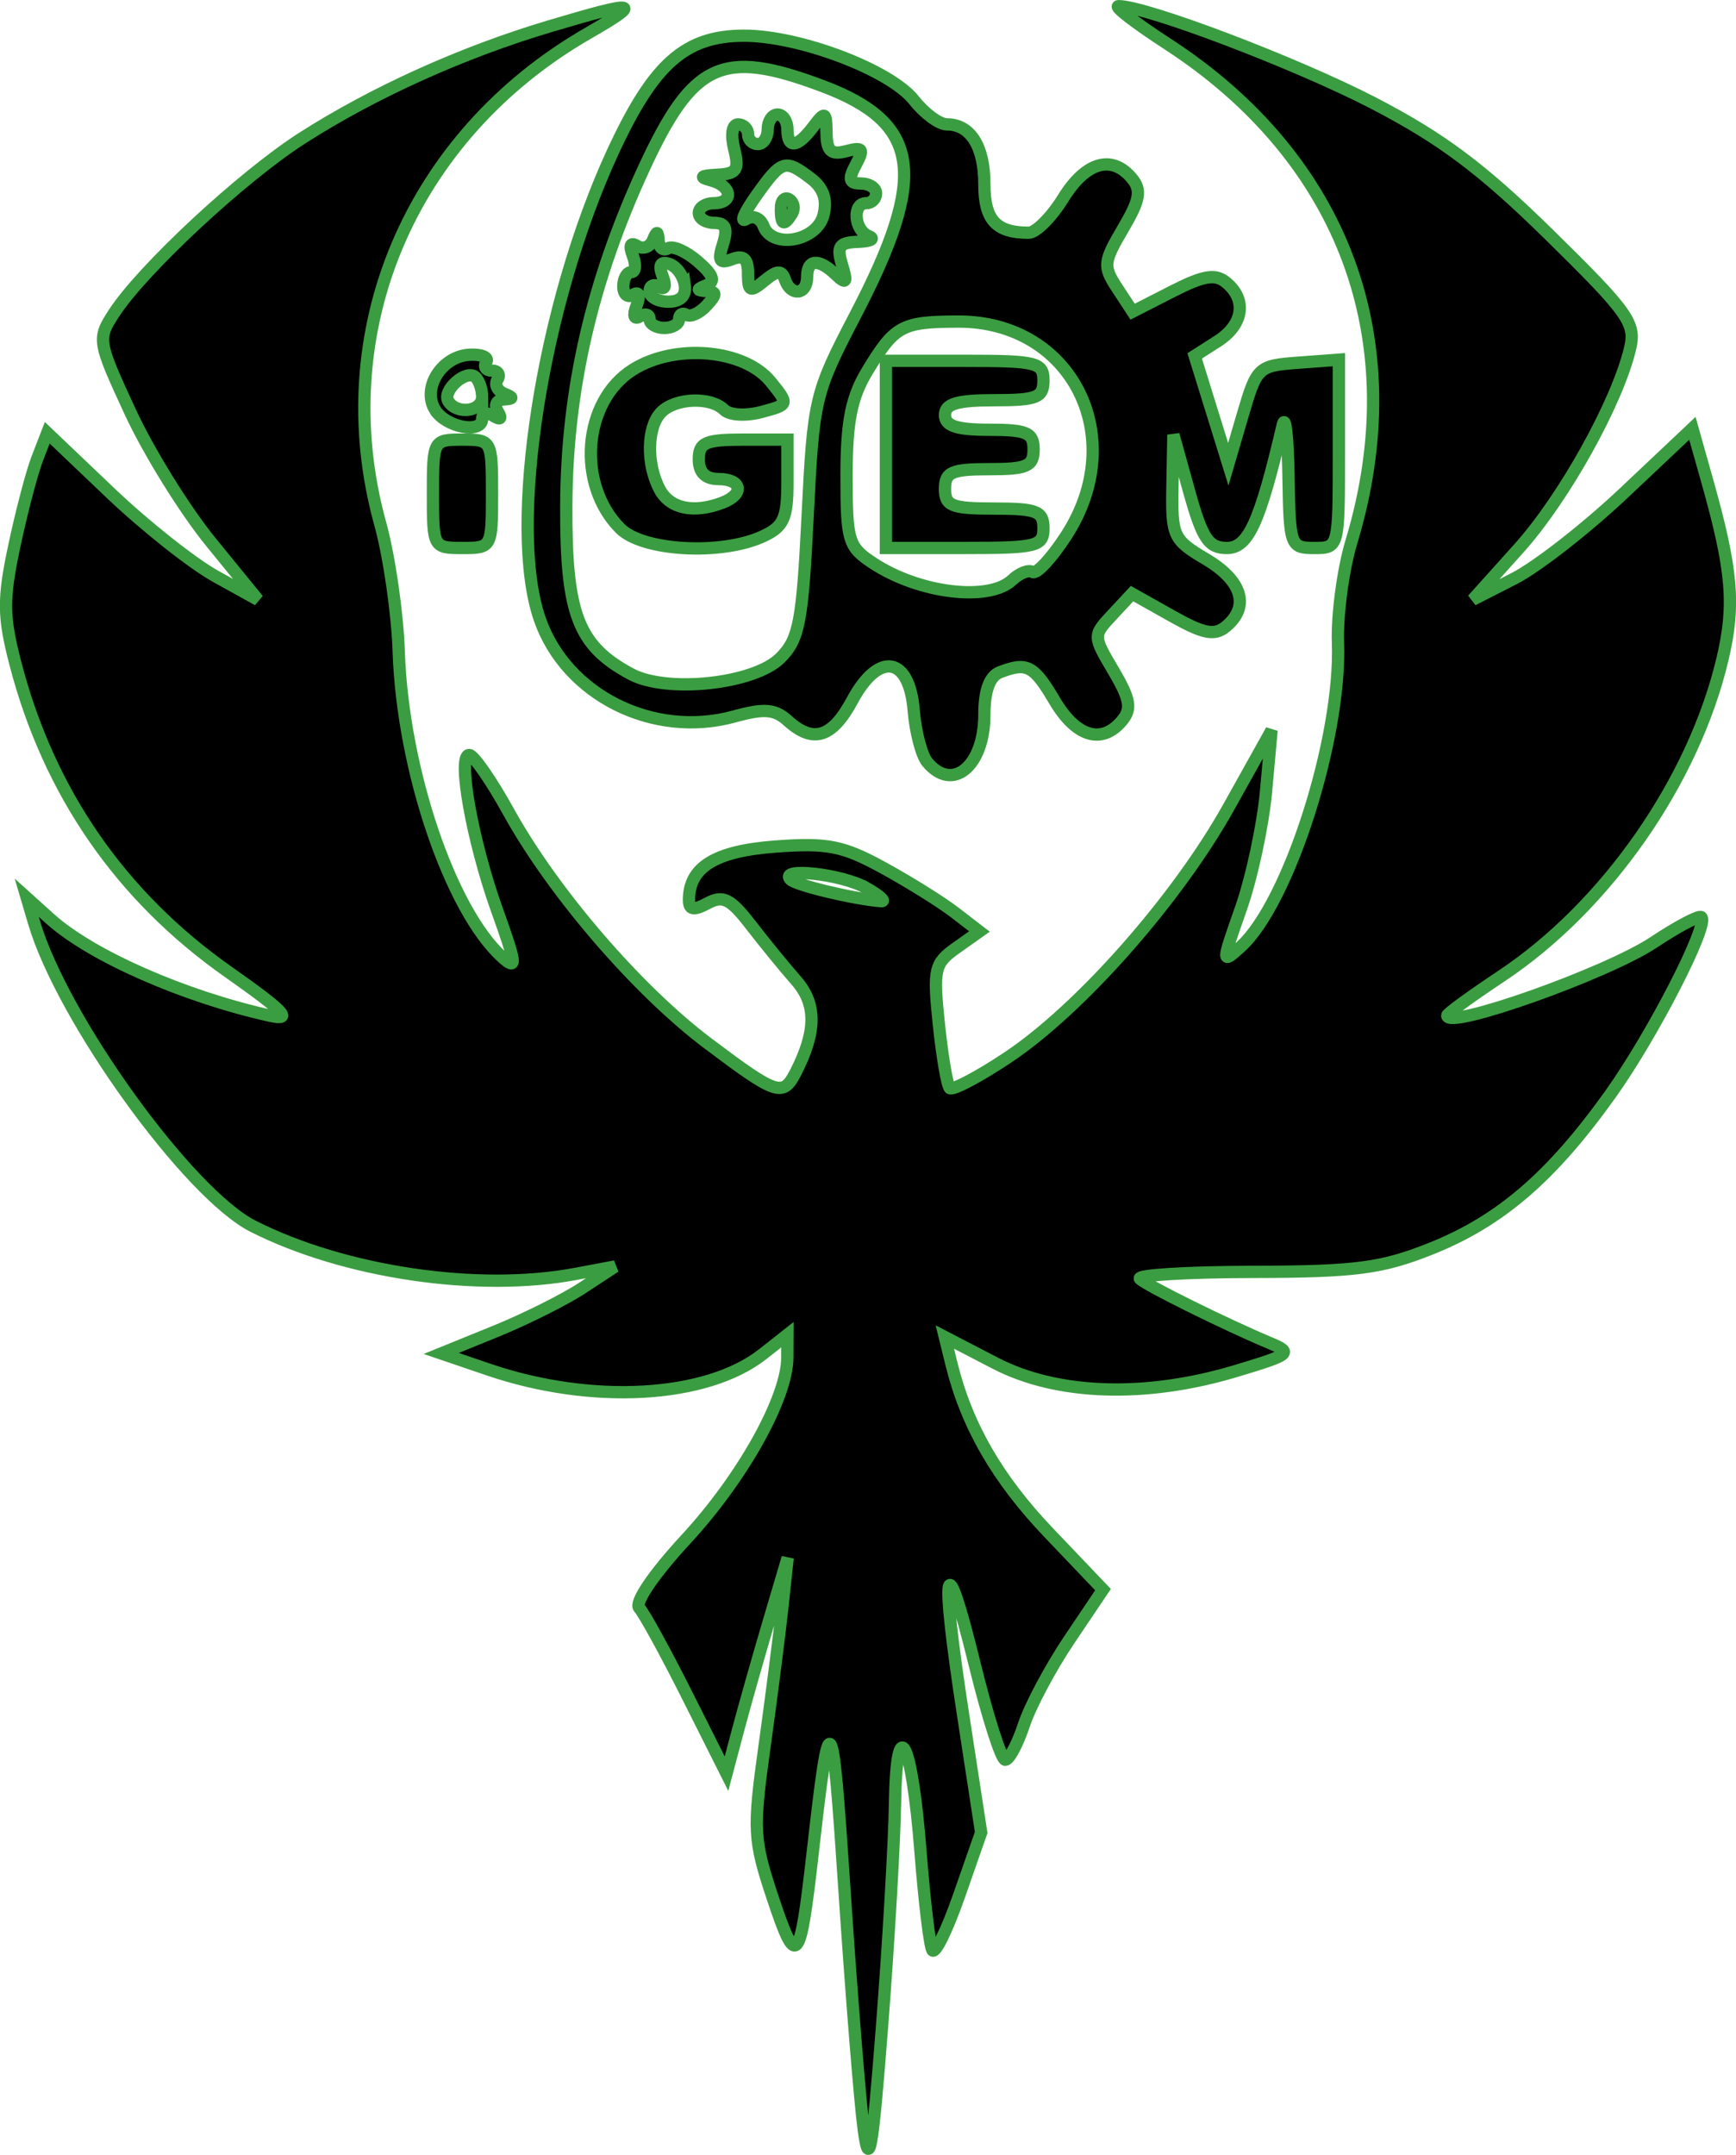 <?xml version="1.0" encoding="UTF-8" standalone="no"?>
<!-- Created with Inkscape (http://www.inkscape.org/) -->

<svg
   xmlns:dc="http://purl.org/dc/elements/1.1/"
   xmlns:cc="http://creativecommons.org/ns#"
   xmlns:rdf="http://www.w3.org/1999/02/22-rdf-syntax-ns#"
   xmlns:svg="http://www.w3.org/2000/svg"
   xmlns="http://www.w3.org/2000/svg"
   xmlns:sodipodi="http://sodipodi.sourceforge.net/DTD/sodipodi-0.dtd"
   xmlns:inkscape="http://www.inkscape.org/namespaces/inkscape"
   width="119.516mm"
   height="148.294mm"
   viewBox="0 0 423.483 525.451"
   id="svg2"
   version="1.1"
   inkscape:version="0.91 r13725"
   sodipodi:docname="oldLogo.svg">
  <defs
     id="defs4" />
  <sodipodi:namedview
     id="base"
     pagecolor="#ffffff"
     bordercolor="#666666"
     borderopacity="1.0"
     inkscape:pageopacity="0.0"
     inkscape:pageshadow="2"
     inkscape:zoom="0.7"
     inkscape:cx="340.41927"
     inkscape:cy="252.43433"
     inkscape:document-units="px"
     inkscape:current-layer="layer1"
     showgrid="false"
     showborder="false"
     inkscape:window-width="1255"
     inkscape:window-height="756"
     inkscape:window-x="0"
     inkscape:window-y="0"
     inkscape:window-maximized="1"
     fit-margin-top="0"
     fit-margin-left="0"
     fit-margin-right="0"
     fit-margin-bottom="0" />
  <g
     inkscape:label="Layer 1"
     inkscape:groupmode="layer"
     id="layer1"
     transform="translate(-73.452,-651.602)">
    <path
       style="fill:#000000;fill-opacity:1;stroke:#3b9d41;stroke-width:3;stroke-miterlimit:4;stroke-dasharray:none;stroke-opacity:1"
       d="m 284.138,1170.769 c -0.883,-6.606 -2.97,-32.549 -4.638,-57.652 -3.078,-46.334 -3.57,-46.938 -7.813,-9.609 -3.089,27.174 -3.956,28.167 -9.666,11.067 -4.788,-14.341 -4.918,-16.685 -2.057,-37.208 1.679,-12.046 3.633,-27.308 4.342,-33.913 l 1.289,-12.011 -4.618,15.614 c -2.54,8.588 -5.897,20.43 -7.459,26.316 l -2.841,10.701 -9.603,-19.109 c -5.282,-10.51 -10.542,-20.093 -11.689,-21.295 -1.21,-1.268 3.566,-8.29 11.377,-16.728 13.817,-14.925 24.713,-34.431 24.754,-44.318 l 0.024,-5.579 -6.033,4.746 c -13.695,10.773 -41.673,12.348 -66.863,3.765 l -11.559,-3.938 13.259,-5.389 c 7.293,-2.964 16.837,-7.736 21.209,-10.605 l 7.949,-5.216 -9.609,1.807 c -23.811,4.478 -56.321,-0.311 -78.649,-11.586 -15.776,-7.966 -46.543,-50.599 -53.494,-74.125 l -1.774,-6.005 5.703,5.14 c 10.008,9.019 32.617,18.968 53.747,23.651 5.618,1.245 3.344,-1.121 -10.315,-10.731 -26.235,-18.458 -43.72,-43.767 -51.879,-75.092 -3,-11.52 -3.044,-15.714 -0.299,-28.676 1.769,-8.35 4.303,-17.991 5.631,-21.423 l 2.416,-6.24 15.384,14.648 c 8.461,8.056 20.028,17.22 25.703,20.365 l 10.319,5.717 -11.517,-14.125 c -6.334,-7.769 -15.179,-22.044 -19.656,-31.722 -7.95,-17.189 -8.042,-17.747 -3.968,-24.022 6.966,-10.727 31.264,-33.318 45.946,-42.719 17.375,-11.125 39.05,-20.916 60.346,-27.258 21.624,-6.44 23.042,-6.179 9.336,1.717 -43.413,25.011 -63.633,72.738 -50.664,119.584 2.18,7.874 4.21,21.884 4.511,31.132 0.935,28.708 12.585,63.092 25.266,74.567 3.64,3.294 3.472,1.76 -1.241,-11.357 -6.038,-16.802 -9.848,-38.002 -6.823,-37.958 1.072,0.014 5.38,6.231 9.574,13.812 10.937,19.771 31.45,43.579 48.761,56.592 16.671,12.532 18.194,13.036 21.268,7.037 5.147,-10.044 5.18,-16.729 0.108,-22.495 -2.772,-3.152 -7.732,-9.222 -11.022,-13.49 -4.933,-6.399 -6.78,-7.331 -10.537,-5.32 -3.423,1.832 -4.556,1.635 -4.556,-0.79 0,-8.004 6.375,-11.932 21.14,-13.025 12.64,-0.936 16.434,-0.186 26.245,5.185 6.308,3.454 14.171,8.359 17.474,10.901 l 6.005,4.622 -5.71,4.044 c -5.273,3.735 -5.595,5.151 -4.198,18.513 0.832,7.958 2.034,14.99 2.672,15.628 0.638,0.638 6.966,-2.696 14.062,-7.408 17.718,-11.764 41.42,-38.592 53.97,-61.086 l 10.463,-18.754 -1.355,14.95 c -0.745,8.222 -3.502,21.061 -6.128,28.53 -4.735,13.473 -4.736,13.547 -0.041,9.297 11.659,-10.551 24.561,-50.824 23.725,-74.057 -0.244,-6.793 1.234,-17.912 3.286,-24.71 14.744,-48.848 -1.72,-93.374 -44.877,-121.368 -7.802,-5.061 -13.177,-9.201 -11.944,-9.201 6.8,0 43.467,13.936 62.162,23.626 16.648,8.629 26.519,16.014 42.926,32.117 19.231,18.874 21.152,21.566 19.728,27.625 -3.095,13.163 -16.089,36.53 -27.163,48.847 l -11.252,12.515 10.116,-5.161 c 5.564,-2.838 17.622,-12.242 26.797,-20.897 l 16.681,-15.736 3.607,12.79 c 6.124,21.717 6.861,30.207 3.76,43.353 -7.031,29.81 -28.399,60.456 -54.002,77.45 -7.249,4.812 -13.181,9.13 -13.181,9.597 0,3.547 38.871,-10.223 50.34,-17.834 5.887,-3.907 11.133,-6.674 11.657,-6.151 1.909,1.909 -11.837,28.676 -22.148,43.125 -14.368,20.135 -26.929,30.951 -43.738,37.663 -12.081,4.824 -18.371,5.649 -43.433,5.695 -16.119,0.03 -28.55,0.788 -27.625,1.685 1.718,1.667 20.899,11.151 31.709,15.679 5.651,2.367 5.154,2.771 -8.408,6.838 -21.978,6.592 -43.521,5.882 -58.577,-1.929 l -12.326,-6.395 1.599,6.501 c 3.695,15.018 11.211,28.074 23.702,41.169 l 13.284,13.927 -8.254,12.266 c -4.54,6.746 -9.513,16.081 -11.052,20.743 -1.539,4.662 -3.582,8.477 -4.541,8.477 -0.959,0 -4.329,-10.54 -7.49,-23.421 -7.288,-29.703 -8.462,-24.455 -2.79,12.467 l 4.406,28.681 -5.36,15.34 c -2.948,8.437 -5.893,14.447 -6.543,13.357 -0.651,-1.091 -1.947,-11.812 -2.881,-23.825 -2.158,-27.756 -5.882,-34.791 -6.241,-11.788 -0.144,9.248 -1.56,33.57 -3.146,54.049 -2.392,30.883 -3.158,35.185 -4.49,25.223 z m 0.618,-302.673 c -5.914,-3.381 -21.511,-5.096 -18.443,-2.028 1.386,1.386 15.432,4.744 22.046,5.27 1.321,0.105 -0.3,-1.354 -3.603,-3.242 z M 299.642,837.438 c -1.385,-1.668 -2.868,-7.343 -3.297,-12.611 -1.076,-13.222 -8.522,-14.446 -14.976,-2.461 -4.919,9.134 -9.539,10.586 -15.762,4.955 -3.127,-2.83 -5.745,-3.036 -13.021,-1.027 -19.766,5.458 -41.064,-5.209 -47.473,-23.776 -7.835,-22.695 0.589,-76.553 17.799,-113.801 9.975,-21.59 17.667,-28.407 32.052,-28.407 13.624,0 35.687,8.383 41.495,15.766 2.532,3.219 6.124,5.853 7.982,5.853 5.772,0 9.143,5.397 9.143,14.636 0,8.682 2.848,11.787 10.81,11.787 1.766,0 5.549,-3.783 8.407,-8.408 5.499,-8.898 11.888,-10.742 16.782,-4.844 2.39,2.879 1.968,5.239 -2.196,12.298 -4.772,8.088 -4.875,9.159 -1.397,14.468 l 3.757,5.734 9.726,-4.962 c 7.633,-3.894 10.462,-4.351 13.146,-2.123 5.069,4.207 4.155,10.277 -2.155,14.305 l -5.575,3.559 4.097,13.212 4.097,13.212 3.518,-12.011 c 3.429,-11.707 3.771,-12.03 13.489,-12.749 l 9.971,-0.739 0,22.959 c 0,22.888 -0.019,22.959 -6.005,22.959 -5.828,0 -6.014,-0.515 -6.284,-17.416 -0.153,-9.579 -0.785,-15.254 -1.403,-12.611 -5.562,23.771 -8.402,30.027 -13.629,30.027 -4.479,0 -5.993,-2.272 -9.206,-13.812 l -3.845,-13.812 -0.232,12.692 c -0.22,12.056 0.19,12.941 8.176,17.653 8.861,5.228 10.753,11.56 4.905,16.413 -2.802,2.326 -5.445,1.815 -13.218,-2.554 l -9.716,-5.461 -4.785,5.136 c -4.78,5.131 -4.78,5.143 0.267,13.698 4.08,6.915 4.483,9.248 2.095,12.126 -4.902,5.906 -11.217,4.048 -16.464,-4.844 -5.085,-8.619 -6.738,-9.48 -13.334,-6.949 -2.516,0.965 -3.8,4.456 -3.8,10.329 0,12.586 -7.762,19.047 -13.94,11.603 z m -35.827,-25.404 c 4.566,-4.566 5.375,-8.772 6.657,-34.622 1.424,-28.714 1.706,-29.899 11.677,-49.046 17.805,-34.19 15.949,-46.804 -8.216,-55.846 -24.326,-9.102 -31.431,-5.806 -43.419,20.14 -12.697,27.48 -18.8,53.989 -18.92,82.17 -0.112,26.475 2.838,34.181 15.742,41.119 8.805,4.734 30.117,2.446 36.479,-3.916 z m -39.052,-31.556 c -10.765,-10.765 -9.156,-31.062 3.072,-38.742 10.315,-6.479 27.187,-5.002 33.62,2.941 4.499,5.556 4.492,5.579 -2.25,7.382 -3.815,1.02 -7.783,0.789 -9.102,-0.531 -3.237,-3.237 -11.837,-2.932 -15.311,0.543 -3.541,3.541 -3.732,12.661 -0.396,18.895 2.504,4.678 8.306,5.885 15.333,3.188 5.367,-2.06 4.723,-5.748 -1.005,-5.748 -3.203,0 -4.804,-1.601 -4.804,-4.804 0,-4.093 1.601,-4.804 10.81,-4.804 l 10.81,0 0,10.424 c 0,8.839 -0.93,10.848 -6.118,13.212 -10.105,4.604 -29.174,3.528 -34.657,-1.955 z m 7.145,-51.049 c 0,-1.179 -1.069,-1.483 -2.375,-0.676 -1.411,0.872 -1.732,-0.206 -0.793,-2.654 0.952,-2.481 0.623,-3.529 -0.828,-2.633 -1.325,0.819 -2.41,-0.085 -2.41,-2.008 0,-1.924 0.867,-3.498 1.926,-3.498 1.06,0 1.236,-1.799 0.393,-3.997 -0.976,-2.543 -0.586,-3.411 1.071,-2.387 1.433,0.886 3.153,0.252 3.822,-1.408 0.943,-2.339 1.259,-2.31 1.406,0.127 0.104,1.729 1.131,2.563 2.282,1.851 1.151,-0.711 4.438,0.742 7.305,3.228 3.744,3.248 4.339,4.872 2.112,5.766 -2.527,1.014 -2.528,1.28 -0.005,1.434 2.528,0.155 2.528,0.805 0,3.541 -1.704,1.843 -3.908,2.86 -4.899,2.26 -0.991,-0.6 -1.802,-0.126 -1.802,1.053 0,1.179 -1.621,2.144 -3.603,2.144 -1.982,0 -3.603,-0.965 -3.603,-2.144 z m 8.586,-8.336 c -0.329,-2.24 -2.027,-4.55 -3.773,-5.132 -2.144,-0.715 -2.67,0.259 -1.619,2.997 0.919,2.396 0.585,3.455 -0.818,2.588 -1.306,-0.807 -2.375,-0.323 -2.375,1.076 0,1.399 2.066,2.544 4.592,2.544 2.951,0 4.378,-1.456 3.994,-4.074 z m 15.436,-2.763 c 0,-3.638 -1.07,-4.612 -3.88,-3.534 -3.085,1.184 -3.544,0.43 -2.24,-3.679 1.202,-3.788 0.635,-5.168 -2.125,-5.168 -2.071,0 -3.765,-1.081 -3.765,-2.402 0,-1.321 1.621,-2.402 3.603,-2.402 4.99,0 4.535,-4.209 -0.601,-5.551 -3.021,-0.789 -2.61,-1.177 1.462,-1.377 4.803,-0.236 5.436,-1.193 4.158,-6.284 -0.869,-3.463 -0.471,-6.005 0.941,-6.005 1.346,0 2.448,1.081 2.448,2.402 0,1.321 1.081,2.402 2.402,2.402 1.321,0 2.402,-1.621 2.402,-3.603 0,-1.982 1.081,-3.603 2.402,-3.603 1.321,0 2.402,1.621 2.402,3.603 0,4.781 2.351,4.555 6.265,-0.601 2.94,-3.873 3.197,-3.757 3.268,1.481 0.06,4.471 1.093,5.419 4.839,4.44 4.051,-1.059 4.397,-0.563 2.318,3.323 -1.909,3.568 -1.637,4.569 1.243,4.569 2.028,0 3.688,1.081 3.688,2.402 0,1.321 -1.081,2.402 -2.402,2.402 -3.458,0 -2.965,6.579 0.601,8.018 1.651,0.666 0.498,1.297 -2.564,1.401 -4.628,0.158 -5.291,1.101 -3.934,5.595 1.332,4.409 1.052,4.852 -1.52,2.402 -4.227,-4.026 -6.996,-3.788 -6.996,0.601 0,4.358 -4.001,4.802 -5.415,0.601 -0.788,-2.341 -1.891,-2.276 -5.005,0.294 -3.502,2.89 -3.994,2.678 -3.994,-1.726 z m 18.41,-14.305 c 0.947,-3.768 -0.042,-6.612 -3.105,-8.932 -6.291,-4.764 -7.087,-4.518 -13.211,4.083 -2.992,4.202 -4.139,6.836 -2.549,5.853 1.655,-1.023 3.465,-0.294 4.231,1.705 2.182,5.685 13.029,3.677 14.634,-2.709 z m -10.403,-1.573 c 0,-1.924 0.918,-2.93 2.041,-2.236 1.123,0.694 1.419,2.268 0.659,3.498 -1.942,3.143 -2.7,2.789 -2.7,-1.261 z m 56.444,90.554 c 1.758,-1.664 3.988,-2.535 4.956,-1.937 0.968,0.598 4.664,-3.392 8.214,-8.866 15.606,-24.068 1.365,-52.282 -26.346,-52.194 -13.769,0.043 -15.459,0.958 -22.138,11.974 -3.93,6.482 -5.1,12.333 -5.107,25.547 -0.007,16.019 0.419,17.42 6.547,21.435 11.228,7.357 28.228,9.386 33.874,4.042 z m -30.821,-30.606 0,-22.821 19.217,0 c 17.616,0 19.217,0.4 19.217,4.804 0,4.164 -1.601,4.804 -12.011,4.804 -9.075,0 -12.011,0.881 -12.011,3.603 0,2.669 2.803,3.603 10.81,3.603 9.208,0 10.81,0.712 10.81,4.804 0,4.093 -1.601,4.804 -10.81,4.804 -9.208,0 -10.81,0.712 -10.81,4.804 0,4.164 1.601,4.804 12.011,4.804 10.409,0 12.011,0.641 12.011,4.804 0,4.404 -1.601,4.804 -19.217,4.804 l -19.217,0 0,-22.821 z m -110.5,9.609 c 0,-13.078 0.073,-13.212 7.207,-13.212 7.134,0 7.207,0.134 7.207,13.212 0,13.078 -0.073,13.212 -7.207,13.212 -7.134,0 -7.207,-0.134 -7.207,-13.212 z m 0.54,-20.447 c -3.311,-5.301 1.565,-13.104 8.414,-13.467 2.943,-0.156 4.771,0.655 4.062,1.802 -0.709,1.147 -0.08,2.085 1.397,2.085 1.477,0 2.075,0.989 1.328,2.197 -0.747,1.208 1.2e-4,2.744 1.66,3.414 2.339,0.943 2.31,1.259 -0.127,1.406 -1.747,0.105 -2.383,1.422 -1.43,2.963 1.062,1.718 0.659,2.121 -1.059,1.059 -1.525,-0.943 -2.773,-0.636 -2.773,0.681 0,3.771 -8.805,2.129 -11.471,-2.139 z m 11.471,-3.175 c 0,-1.762 -0.711,-3.914 -1.581,-4.784 -2.172,-2.172 -8.294,3.211 -6.659,5.856 2.047,3.312 8.239,2.506 8.239,-1.073 z"
       id="path4239"
       inkscape:connector-curvature="0" />
  </g>
</svg>
